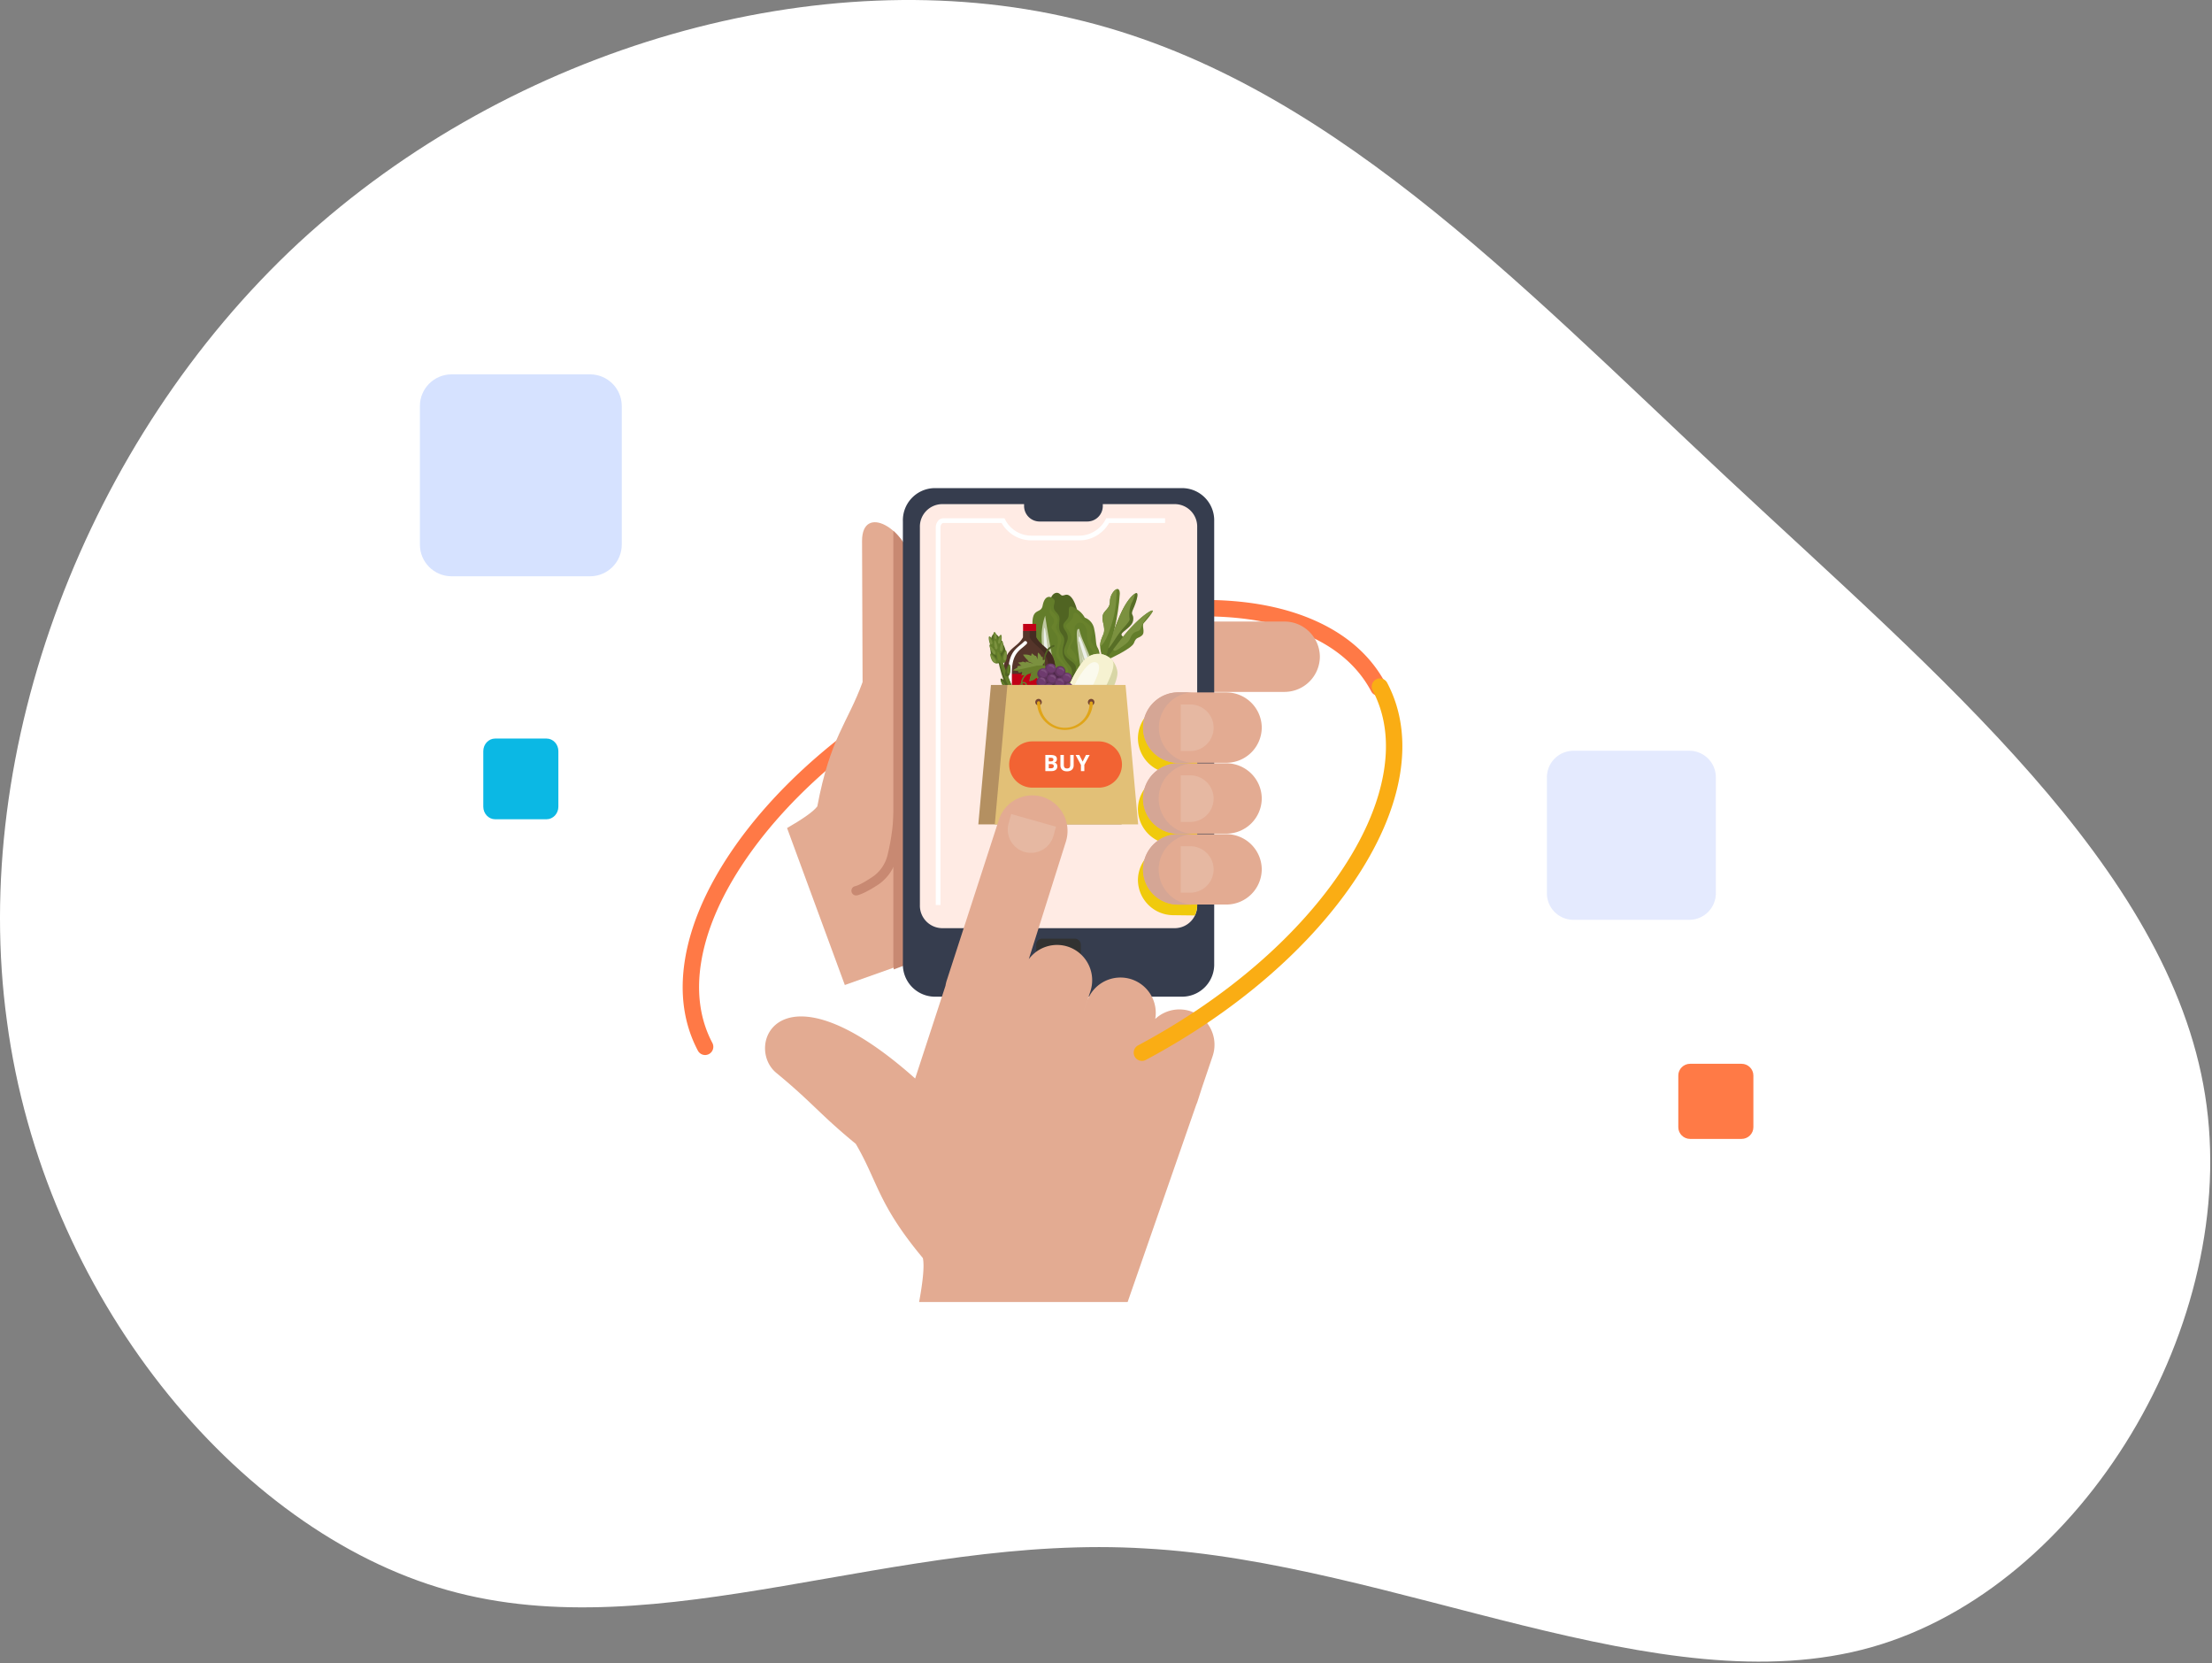 <svg xmlns="http://www.w3.org/2000/svg" width="1128" height="848" fill="none" xmlns:v="https://vecta.io/nano"><rect width="100%" height="100%" fill="#808080" stroke="none"/><style><![CDATA[.B{fill:#637d2a}.C{fill-rule:evenodd}.D{fill:#506422}.E{fill:#7b913f}.F{fill:#e3ab92}]]></style><path d="M880.581 243.492c107.768 100.678 225.459 198.52 243.899 314.796 18.43 116.276-62.4 250.986-170.163 281.473-107.768 30.487-242.478-43.249-370.098-50.339-126.911-7.799-247.441 51.757-355.918 21.27S21.982 659.675 3.548 520.711c-19.143-138.964 40.413-296.362 148.89-397.04C261.624 22.993 419.022-20.965 547.351 9.522c127.62 29.778 225.462 133.292 333.23 233.97z" fill="#fff"/><g class="C"><path opacity=".163" d="M861.502 468.92h-59.177c-7.416 0-13.483-6.069-13.483-13.488v-59.196a13.53 13.53 0 0 1 13.483-13.488h59.177c7.416 0 13.484 6.07 13.484 13.488v59.196a13.53 13.53 0 0 1-13.484 13.488z" fill="#597ef7"/><path d="M278.722 417.658H252.47c-3.309 0-6.017-2.886-6.017-6.412v-28.311c0-3.527 2.708-6.413 6.017-6.413h26.252c3.31 0 6.017 2.886 6.017 6.413v28.311c0 3.526-2.707 6.412-6.017 6.412z" fill="#0bb8e4"/><path d="M861.86 580.624c-3.31 0-6.017-2.687-6.017-5.97v-26.359c0-3.283 2.707-5.97 6.017-5.97h26.251c3.31 0 6.018 2.687 6.018 5.97v26.359c0 3.283-2.708 5.97-6.018 5.97H861.86z" fill="#ff7a46"/><path opacity=".497" d="M230.24 293.789c-8.861 0-16.111-7.251-16.111-16.112v-70.712c0-8.861 7.25-16.111 16.111-16.111h70.712c8.862 0 16.112 7.25 16.112 16.111v70.712c0 8.861-7.25 16.112-16.112 16.112H230.24z" fill="#adc6ff"/></g><path d="M359.575 537.854a4.18 4.18 0 0 1-3.698-2.233c-7.222-13.674-9.412-29.45-6.5-46.881 2.756-16.513 9.97-33.825 21.441-51.461 23.313-35.841 61.746-69.232 108.216-94.02s95.531-38.057 138.152-37.381c20.964.332 39.281 4.027 54.438 10.983 16.01 7.345 27.786 18 35.016 31.679a4.21 4.21 0 0 1-1.733 5.677 4.17 4.17 0 0 1-5.652-1.741c-6.345-12.003-16.808-21.416-31.101-27.975-14.105-6.468-31.297-9.91-51.103-10.241-41.226-.664-88.851 12.289-134.094 36.402s-82.587 56.536-105.142 91.213c-10.834 16.661-17.628 32.892-20.193 48.254-2.602 15.567-.701 29.548 5.644 41.551a4.22 4.22 0 0 1-.104 4.126 4.18 4.18 0 0 1-3.566 2.048h-.021z" fill="#ff7946"/><g clip-path="url(#A)"><g class="C"><path d="M416.781 411.106c-2.241 2.981-8.585 7.083-15.422 11.029l29.455 80.027 70.273-24.972 1.121-109.528-27.796-9.46 2.376-61.623c.157-4.618-5.155-6.837-11.544-8.025-2.846-19.346-25.643-31.966-25.643-12.8l.269 71.98c-7.689 21.116-16.409 27.998-23.089 63.372z" class="F"/><g fill="#c88972"><path d="M455.807 494.204l45.28-17.014 1.121-109.528-27.796-9.46 2.376-61.623c.157-4.618-5.155-6.837-11.544-8.026a30.49 30.49 0 0 0-9.683-17.933v220.558c0 1.014.082 2.026.246 3.026h0z"/><path d="M460.537 410.993c.025-.625-.196-1.235-.615-1.7s-1.002-.748-1.627-.788c-.626-.031-1.24.188-1.706.608s-.747 1.007-.782 1.633a111.24 111.24 0 0 1-3.116 24.771c-.962 4.401-3.466 8.313-7.061 11.029-6.926 4.775-9.459 5.201-9.459 5.201-.311.053-.608.166-.874.334s-.498.386-.68.644a2.4 2.4 0 0 0-.407 1.79c.053.311.166.608.334.874s.386.498.644.68a2.4 2.4 0 0 0 1.79.407s3.497-.538 11.432-5.873c4.54-3.317 7.725-8.167 8.966-13.651a115.53 115.53 0 0 0 3.161-25.959h0z"/></g><path d="M655.129 316.866h-66.284c-4.745.035-9.286 1.936-12.641 5.292s-5.256 7.896-5.291 12.642a18.06 18.06 0 0 0 5.291 12.641c3.355 3.356 7.896 5.257 12.641 5.292h66.284c4.745-.035 9.286-1.936 12.641-5.292s5.256-7.896 5.292-12.641h0a18.07 18.07 0 0 0-5.292-12.642c-3.355-3.356-7.896-5.257-12.641-5.292h0z" class="F"/><path d="M603.483 248.854H476.116c-4.311.18-8.377 2.054-11.314 5.215a16.38 16.38 0 0 0-4.377 11.664v225.49c-.134 4.312 1.439 8.504 4.377 11.664s7.003 5.035 11.314 5.215h127.367a16.4 16.4 0 0 0 11.307-5.221c2.937-3.159 4.512-7.347 4.384-11.658v-225.49c.128-4.311-1.447-8.499-4.384-11.658a16.4 16.4 0 0 0-11.307-5.221h0z" fill="#363d4e"/><path d="M599.47 257.013h-37.098v.964c-.006 2.091-.839 4.094-2.317 5.573s-3.482 2.311-5.573 2.317h-24.344a7.91 7.91 0 0 1-5.587-2.309 7.92 7.92 0 0 1-2.326-5.581v-.964h-42.097c-3.022.111-5.878 1.413-7.944 3.622s-3.175 5.146-3.084 8.169v192.559c-.091 3.026 1.017 5.965 3.082 8.177a11.48 11.48 0 0 0 7.946 3.637H599.47c3.025-.117 5.881-1.424 7.946-3.637s3.174-5.151 3.083-8.177V268.804c.091-3.023-1.018-5.96-3.084-8.169s-4.922-3.511-7.945-3.622h0z" fill="#ffebe4"/><path d="M609.311 466.698c.79-1.667 1.196-3.49 1.188-5.335v-30.666h-12.284c-4.745.035-9.286 1.936-12.641 5.292s-5.256 7.896-5.292 12.641a18.07 18.07 0 0 0 5.292 12.642c3.355 3.356 7.896 5.257 12.641 5.292l11.096.134zm1.188-36.135v-36.002h-12.284c-4.745.036-9.286 1.936-12.641 5.292a18.07 18.07 0 0 0-5.292 12.642 18.07 18.07 0 0 0 5.292 12.642c3.355 3.355 7.896 5.256 12.641 5.291l12.284.135zm0-36.136v-36.001h-12.284c-4.745.035-9.286 1.936-12.641 5.291a18.07 18.07 0 0 0-5.292 12.642 18.07 18.07 0 0 0 5.292 12.642 18.06 18.06 0 0 0 12.641 5.291l12.284.135z" fill="#f0ca0c"/><path d="M594.113 266.63h-28.558a17.71 17.71 0 0 1-6.119 6.299 17.22 17.22 0 0 1-9.101 2.556h-24.344a17.33 17.33 0 0 1-9.101-2.556 17.71 17.71 0 0 1-6.119-6.299h-29.768a1.09 1.09 0 0 0-.485.146c-.147.085-.273.204-.367.347-.351.492-.546 1.078-.561 1.681v192.56h-2.398v-192.56a5.42 5.42 0 0 1 1.076-3.138 3.38 3.38 0 0 1 2.735-1.435h31.225l.336.65a15.06 15.06 0 0 0 5.567 6.001c2.374 1.448 5.102 2.211 7.883 2.204h24.321a15.06 15.06 0 0 0 7.845-2.242c2.384-1.451 4.322-3.529 5.604-6.007l.337-.65h29.992v2.443z" fill="#fff"/></g><path d="M548.004 478.513h-16.431a3.16 3.16 0 0 0-3.161 3.16v16.432a3.16 3.16 0 0 0 3.161 3.161h16.431a3.16 3.16 0 0 0 3.16-3.161v-16.432a3.16 3.16 0 0 0-3.16-3.16z" fill="#323231"/><g class="C"><g class="F"><path d="M625.338 353.001h-24.5a18.07 18.07 0 0 0-17.933 17.933h0a17.93 17.93 0 0 0 5.252 12.681c3.363 3.363 7.925 5.253 12.681 5.253h24.657a18.07 18.07 0 0 0 12.642-5.292c3.355-3.355 5.256-7.896 5.291-12.642a18.07 18.07 0 0 0-5.347-12.697c-3.389-3.36-7.97-5.242-12.743-5.236h0zm0 36.136h-24.5a18.07 18.07 0 0 0-17.933 17.933c0 4.756 1.889 9.318 5.252 12.681s7.925 5.252 12.681 5.252h24.657c4.745-.035 9.286-1.935 12.642-5.291a18.07 18.07 0 0 0 5.291-12.642 18.07 18.07 0 0 0-5.347-12.697c-3.389-3.36-7.97-5.242-12.743-5.236h0zm0 36.135h-24.5a18.07 18.07 0 0 0-17.933 17.934c0 4.756 1.889 9.317 5.252 12.681a17.93 17.93 0 0 0 12.681 5.252h24.657a18.07 18.07 0 0 0 17.933-17.933 18.07 18.07 0 0 0-5.347-12.697c-3.389-3.36-7.97-5.243-12.743-5.237h0z"/></g><g fill="#e6b8a2"><path d="M607.025 359.144h-4.91v23.739h4.91c3.145-.012 6.157-1.268 8.379-3.494s3.473-5.242 3.479-8.387h0c-.006-3.143-1.258-6.156-3.48-8.379a11.88 11.88 0 0 0-8.378-3.479h0zm0 36.135h-4.91v23.74h4.91c3.145-.012 6.157-1.269 8.379-3.495s3.473-5.241 3.479-8.386c-.006-3.144-1.258-6.156-3.48-8.379a11.88 11.88 0 0 0-8.378-3.48h0zm0 36.136h-4.91v23.672h4.91c3.145-.012 6.157-1.268 8.379-3.494s3.473-5.242 3.479-8.387a11.88 11.88 0 0 0-11.858-11.791h0z"/></g><g fill="#d5a695"><path d="M582.905 371.002a17.93 17.93 0 0 0 5.252 12.681c3.363 3.363 7.925 5.253 12.681 5.253h8.137a18 18 0 0 1-12.728-5.273c-3.376-3.375-5.272-7.954-5.272-12.728a18 18 0 0 1 5.272-12.728c3.375-3.376 7.954-5.272 12.728-5.272h-8.137a18.06 18.06 0 0 0-10.861 3.669 18.07 18.07 0 0 0-6.467 9.467c-.434 1.607-.638 3.267-.605 4.931h0zm7.352 21.564a17.93 17.93 0 0 0-6.724 9.707c-.451 1.582-.677 3.219-.673 4.864 0 4.757 1.89 9.318 5.253 12.681s7.924 5.253 12.68 5.253h8.137a17.94 17.94 0 0 1-9.961-2.935c-2.958-1.94-5.277-4.711-6.664-7.965a17.94 17.94 0 0 1-1.133-10.322c.649-3.478 2.312-6.685 4.779-9.22l.404-.292a17.93 17.93 0 0 1 12.597-5.2h-8.114a17.94 17.94 0 0 0-10.581 3.429h0zm0 36.136a17.93 17.93 0 0 0-6.724 9.707c-.452 1.581-.679 3.219-.673 4.864 0 4.756 1.89 9.318 5.253 12.681a17.93 17.93 0 0 0 12.68 5.252h8.137c-3.537.026-7.003-.995-9.961-2.935a17.93 17.93 0 0 1-6.664-7.964c-1.387-3.254-1.781-6.845-1.133-10.323a17.94 17.94 0 0 1 4.779-9.22l.404-.336a17.93 17.93 0 0 1 12.597-5.2h-8.114c-3.806.006-7.512 1.222-10.581 3.474z"/></g><g class="D"><path d="M542.915 313.302c7.532 17.418 11.589 30.823 10.244 40.35s-.224 13.45-6.052 9.325-8.428-.224-10.222-13.248c-1.414-8.681-2.298-17.439-2.645-26.228-.067-6.344 8.675-10.199 8.675-10.199z"/><path d="M549.797 313.167c-1.838-8.316-4.483-10.468-6.546-9.885s-1.703.336-3.026-.65-3.9-.359-4.685 3.564a20.05 20.05 0 0 0 2.242 11.208c.897 1.188.202 2.982 2.757 3.43s9.258-7.667 9.258-7.667z"/></g><g class="B"><path d="M548.698 310.387a11.21 11.21 0 0 1 4.484 4.483c1.26.464 2.372 1.258 3.22 2.299s1.4 2.291 1.599 3.619c1.098 4.954.628 7.218 1.569 9.146a7.76 7.76 0 0 1 1.082 2.932 7.75 7.75 0 0 1-.163 3.121 18.83 18.83 0 0 0-.874 3.968 13.67 13.67 0 0 1 1.031 9.571c-1.614 4.484-3.564 6.569-5.447 5.829s-6.725-4.304-7.061-8.788 2.085-6.478-1.188-8.966-5.29-4.035-4.035-7.51 2.713-5.178.314-8.63 0-4.102 1.345-6.344-1.367-8.474 4.124-4.73zm-6.612 41.448c3.026-2.488 6.254-8.966 3.609-12.194s-4.775-5.313-3.34-10.85-1.995-4.819-2.242-8.967 1.256-4.864-1.614-7.823.919-5.133-1.569-6.949-4.483-.292-5.245 3.699-4.618 1.322-5.133 7.532 2.846 5.402 0 11.208 4.191 6.568 3.25 10.581c-.578 2.175-.634 4.456-.163 6.658a14.29 14.29 0 0 0 2.875 6.007c3.318 3.923 10.043 7.532 9.572 1.098z"/></g><path d="M550.38 320.722c.784 4.483 3.743 9.258 7.173 18.471s5.38 15.557 1.659 23.941-9.796 7.824-17.642 2.892-7.307-12.352-8.226-20.982-2.78-18.113-1.995-23.739a30.91 30.91 0 0 1 1.636-7.443s1.704 12.195 4.64 25.869 7.98 18.853 9.594 19.929 5.626-5.739 3.564-20.557-2.264-19.143-.403-18.381z" fill="#c0c8a1"/><path d="M549.393 370.509c-2.846-.314-2.039-3.901 2.959-3.609 3.654.201 3.475 4.304-2.959 3.609z" fill="#8e9f6a"/><path d="M550.043 325.765c0 .449 0 .919.18 1.39.082.022.156.068.212.131a.44.44 0 0 1 .102.228c2.241 9.191 10.199 26.182 1.322 35.059 5.671-10.984 3.945-17.126-.179-28.379a52.87 52.87 0 0 1 1.614 11.365c0 8.384-1.457 16.768-4.618 16.858s-8.406-4.484-11.006-16.028c-.673-2.915-1.255-6.143-1.771-9.281.314 7.196 1.569 16.185 4.304 20.175 1.538 2.405 3.41 4.578 5.559 6.456a23.06 23.06 0 0 1-5.895-6.232c-4.484-6.366-6.277-38.691-7.285-37.391s.717 35.688 4.684 39.969c2.444 2.645 7.173 8.16 10.85 6.546a8.68 8.68 0 0 1 2.465-.628 13.62 13.62 0 0 1 2.04 0c2.623 0 1.749 1.099 3.407-1.457a19.59 19.59 0 0 0 3.318-11.208c-.426-6.905-3.071-14.369-8.025-27.236-.403-1.032-1.479-2.758-1.278-.337z" fill="#ecefe9"/><g fill="#69822c"><path d="M548.474 337.489c-1.771-2.533-5.155-3.295-4.304-6.03s3.273-5.492 1.57-8.742-3.475-3.049-1.188-4.977 2.577-2.69 2.846-4.483 2.533-.628 4.035 1.928 4.483 2.241 5.201 5.649-1.009 4.662-.157 6.388 3.833 4.887 3.542 6.546a11.01 11.01 0 0 1-1.054 2.981c-.154-1.806-.831-3.528-1.95-4.954a14.16 14.16 0 0 1-2.69-9.078c-.157-4.484-3.295-6.456-5.268-4.618s-.359 4.147-1.278 7.308-2.981 4.147-1.277 5.783 3.093 4.483 2.667 5.627-.695.672-.695.672zm-6.433 10.76a8.68 8.68 0 0 0 2.103-3.201 8.69 8.69 0 0 0 .52-3.793c-.337-1.592-2.242-3.206-3.251-4.932a6.37 6.37 0 0 1-1.29-2.43 6.36 6.36 0 0 1-.144-2.748c.515-2.488 1.927-4.484.784-6.905s-2.959-3.698-1.928-5.693a4.48 4.48 0 0 0 .442-3.155c-.243-1.07-.871-2.013-1.764-2.651-1.681-1.861-1.681-1.121-1.681-3.721-.628 2.645-1.076 3.183.583 5.155 1.12 1.301 1.591 2.802.538 4.035-1.973 2.242.851 3.273 2.062 5.986.941 2.241 0 5.761-.292 7.958-.582 3.384 1.032 3.855 3.363 6.725 2.712 3.564 1.367 5.424-.045 9.37z"/></g><path d="M550.021 370.352c-2.242-.224-1.524-2.892 2.242-2.668 2.712.157 2.533 3.206-2.242 2.668z" fill="#aeb994"/><path d="M563.089 337.265c4.455-11.047 7.14-22.728 7.958-34.611 0-5.246-4.954-.964-5.043 4.012s-5.022 4.304-3.542 10.424 0 5.537-1.166 9.886 1.793 10.289 1.793 10.289z" class="B"/><path d="M563.269 337.063c5.223-18.606 9.325-28.648 14.099-33.311s2.107 3.25.516 6.725.381 2.242 0 5.649-5.402 5.604-5.918 7.106 2.466.695-.246 4.483c-2.597 3.309-5.421 6.432-8.451 9.348z" fill="#576e26"/><path d="M563.784 336.772c4.484-6.972 13.831-19.211 20.982-24.053s-.292 3.587-1.502 4.932.964 4.707-.964 6.344-2.892.627-4.035 3.788-14.481 8.989-14.481 8.989z" class="B"/><g class="E"><path d="M566.452 319.534a53.54 53.54 0 0 0 2.869-19.122 7.41 7.41 0 0 0-2.463 2.726c-.58 1.1-.874 2.329-.854 3.573 0 4.977-5.022 4.304-3.542 10.424s0 5.537-1.166 9.886a8.82 8.82 0 0 0-.269 2.443c1.883-.807 3.945-5.245 5.425-9.93zm10.916-15.782c-3.183 3.093-6.052 8.585-9.168 17.373-.986 2.802-2.017 5.963-3.071 9.482a3.6 3.6 0 0 0 .538-.516c1.233-1.367 3.183-4.64 4.663-6.725 2.241-3.25 5.761-6.276 5.738-7.711-.471-2.747-.144-5.571.942-8.137a15.55 15.55 0 0 0 1.838-4.865c-.53.314-1.026.682-1.48 1.099h0zm-8.944 28.043c.785 0 2.242-1.076 4.484-2.645 3.765-2.578 2.958-3.609 4.483-5.649s3.676-1.233 4.304-3.116a17.93 17.93 0 0 1 5.693-7.98c.807-1.345.561-1.883-2.667.314a64.31 64.31 0 0 0-12.038 11.903l-4.953 6.411c.134.516.358.762.694.762z"/></g><path d="M554.19 335.381c-7.15 5.38-18.358 34.029-16.117 43.287-1.232 4.192-1.905 4.82-2.891 4.259-1.39-.762-1.637-3.407-3.026-1.457-.965 1.44-1.72 3.01-2.242 4.663 0 0 1.748-3.856 3.138-2.645s1.614 4.371 9.168-2.04h.135a25.59 25.59 0 0 0 8.966-6.479c8.563-8.406 19.704-27.191 18.426-33.019-1.412-7.398-9.258-11.254-15.557-6.569z" fill="#d8d6a6"/><path d="M561.072 355.647c2.847-5.918 8.966-16.364 5.851-19.39-.292-.292-.583-.538-.875-.785l-.448-.336a8.76 8.76 0 0 0-.964-.606l-.426-.224c-.897-.442-1.857-.745-2.847-.896a9.66 9.66 0 0 0-3.783.27c-1.231.338-2.383.917-3.39 1.702-6.904 5.156-17.26 31.384-16.274 41.875.852.291-2.241 4.483 3.609 2.241s16.723-17.933 19.547-23.851z" fill="#f6f2d1"/><path d="M558.248 337.556c-6.882-.493-19.39 29.433-14.705 29.142 4.147-.359 23.357-28.514 14.705-29.142z" fill="#fbfaed"/><path d="M538.32 343.138v58.732h-.135c-.605 1.905-3.295 3.34-6.5 3.34a9.62 9.62 0 0 1-3.318-.56c-1.072.378-2.202.568-3.34.56a9.71 9.71 0 0 1-3.317-.56c-1.065.378-2.188.568-3.318.56-3.228 0-5.895-1.435-6.523-3.34h-.134v-58.732c0-13.293 6.725-12.15 9.93-18.224v-3.228h6.725v3.228c3.317 6.074 9.93 5.514 9.93 18.224z" fill="#55352a"/></g><g fill="#c10016"><path d="M538.32 343.564h-26.585v15.961h26.585v-15.961zm-9.953-25.488h-6.657v3.609h6.657v-3.609z"/></g><g class="C"><path d="M515.971 401.018a.92.92 0 0 1-.31.555c-.167.142-.379.221-.597.221s-.431-.079-.598-.221a.92.92 0 0 1-.31-.555v-57.88c0-9.258 3.115-11.859 6.231-14.437.645-.508 1.258-1.055 1.838-1.636a.92.92 0 0 1 .639-.258c.239 0 .468.092.639.258a.9.9 0 0 1 .256.628c0 .234-.092.46-.256.627-.628.628-1.3 1.188-1.95 1.726-2.78 2.242-5.559 4.641-5.559 13.069l-.023 57.903z" fill="#fff"/><path d="M535.002 343.564h3.318v-.426c0-12.71-6.725-12.15-9.93-18.224v-3.228h-3.318v3.228c3.318 6.074 9.93 5.514 9.93 18.224v.426z" fill="#452c22"/></g><path d="M538.32 343.564h-3.318v15.961h3.318v-15.961z" fill="#911b19"/><g class="C"><path d="M538.32 359.524h-3.318v42.346h-.134a5.84 5.84 0 0 1-1.993 2.248 5.82 5.82 0 0 1-2.849.957c.548.092 1.103.137 1.659.135 3.205 0 5.895-1.435 6.5-3.34h.135v-42.346z" fill="#452c22"/><path d="M511.511 328.231c3.228 6.3 1.031 9.819-1.659 10.021-1.351-.099-2.608-.728-3.497-1.749-2.421-2.981-2.085-22.416 5.156-8.272z" class="D"/><g class="B"><path d="M504.45 327.088c.851 3.968 3.071 3.161 3.003 1.748s-4.326-8.002-3.003-1.748zm6.321-.852c-.359 4.035-2.645 3.52-2.757 2.13s3.295-8.518 2.757-2.13z"/><path d="M508.44 324.465c1.367 3.834-.942 4.327-1.614 3.094s-.538-9.213 1.614-3.094z"/></g><path d="M508.103 331.549c1.883 12.083 4.484 19.211 11.993 32.437s10.378 11.051 10.782 8.496-8.025-6.501-15.557-24.457-4.909-19.099-7.218-16.476z" class="D"/><g class="B"><path d="M530.542 371.271c-1.659-2.757-8.765-7.868-15.221-23.246-6.949-16.566-5.267-18.83-6.724-17.014 1.86 10.917 4.483 17.933 11.678 30.464 6.165 10.805 9.146 11.343 10.267 9.796zm-24.972-35.172c.919 2.466 3.834 2.757 3.497 1.3s-5.873-7.846-3.497-1.3z"/><path d="M513.416 333.723c0 5.604-2.488 4.483-2.735 2.959s2.735-8.564 2.735-2.959zm-8.182-2.353c1.637 4.035 3.811 2.779 3.475 1.322s-6.075-7.622-3.475-1.322zm6.434-2.019c.358 4.304-2.242 4.192-2.511 2.735s2.017-9.594 2.511-2.735z"/></g><g class="D"><path d="M515.254 341.39c0 4.349-2.533 3.99-2.757 2.511s2.802-9.371 2.757-2.511zm-4.326 7.33c1.703 3.99 3.878 2.69 3.519 1.233s-6.254-7.532-3.519-1.233zm5.671 11.948c1.726 3.968 3.878 2.668 3.519 1.211s-6.254-7.51-3.519-1.211zm3.542-7.398c1.3 4.147-1.166 4.595-1.861 3.25s-.381-9.796 1.861-3.25z"/></g><path d="M510.278 333.746c1.39 3.497-.269 4.483-1.233 3.766-.154-.106-.284-.244-.381-.404-.83-1.367-.942-9.796 1.614-3.362z" class="B"/><g class="E"><path d="M504.607 326.617c.47 2.533 1.546 2.017 1.479 1.121s-2.219-5.134-1.479-1.121zm.874 4.932c1.255 2.959 2.421 2.04 2.129.964s-4.102-5.649-2.129-.964zm.314 4.326c1.232 2.959 2.42 2.04 2.107.964s-4.08-5.627-2.107-.964z"/></g><path d="M508.619 334.351c.134 3.206 1.547 2.757 1.636 1.659s-1.86-6.725-1.636-1.659z" fill="#6d852c"/><g class="E"><path d="M510.121 329.352c-.807 3.093.672 3.093 1.098 2.04s.18-6.95-1.098-2.04zm1.838 4.685c-.807 3.094.672 3.094 1.098 2.04s.18-6.971-1.098-2.04zm-2.555-8.339c-1.144 2.667.201 2.847.694 1.995s1.076-6.21-.694-1.995zm-1.413-1.86c.606 2.107-.426 2.376-.717 1.703s-.247-4.954.717-1.703z"/></g><path d="M508.933 327.985c1.726 3.99-.718 4.662-1.524 3.407s-1.121-9.707 1.524-3.407z" class="B"/><path d="M507.027 328.567c.135 3.206 1.57 2.757 1.659 1.659s-1.86-6.725-1.659-1.659z" class="E"/><g class="B"><path d="M513.797 340.919c-.807 3.093.695 3.071 1.098 2.04s.18-6.949-1.098-2.04zm-1.816 7.218c1.704 2.241.516 2.69-.179 1.995s-2.511-5.492.179-1.995zm7.936 5.133c.739 2.668-.561 2.668-.919 1.794s-.269-6.03.919-1.794zm-2.018 6.86c1.816 2.107.65 2.667 0 2.017s-2.869-5.335 0-2.017z"/></g><path d="M537.087 328.859c-.829.283-1.592.733-2.239 1.323s-1.168 1.307-1.527 2.107c-.793 1.618-1.163 3.411-1.072 5.211a10.62 10.62 0 0 0 1.588 5.078l.695.695-.471-.83a10.5 10.5 0 0 1-1.195-4.44c-.066-1.55.212-3.096.814-4.526.282-.864.765-1.649 1.407-2.292a5.8 5.8 0 0 1 2.292-1.407.56.56 0 0 0 .358-.65c-.054-.119-.151-.213-.272-.263s-.256-.052-.378-.006h0z" class="D"/><path d="M531.506 339.014c.777.26 1.499.663 2.129 1.188.241.273.458.565.65.874l-1.143.157.74 1.749-.673-.112a3.76 3.76 0 0 1 0 1.524 5.47 5.47 0 0 1-.538 1.233l-1.591-2.623c-.314-.74-.269-.269-.269-.269v1.861h-.404l-.762 1.412-.224.403s-1.009-1.053-.897-1.143c-.404.597-.973 1.064-1.636 1.345-.611.297-1.259.508-1.928.628.143-1.097.414-2.173.807-3.206.359-.448.516-.426.359-.448h-.695l2.241-2.242-2.465 1.883c-.493.336-.516.404-.516.404l-.381-.628a3.86 3.86 0 0 1-.919.852c-.493.314-.65.291-.65.291v-.201l-1.838.448.538-1.502h-.247l.449-.538-1.883.448c-.426.045-.314-.65-.314-.65l-2.892-.471c.789-.506 1.605-.97 2.443-1.389 0 0-.425-.628 0-.718s1.951-.201 1.951-.201l-.807-.404h.224l-1.211-1.21 1.906-.202v-.224h.739a4.32 4.32 0 0 1 1.233.493l.135-.628.65.224c.65.224 3.138.897 3.138.897l-3.093-1.323.627-.269c.135 0 0 0-.56-.291a15.91 15.91 0 0 1-2.242-2.69 7.66 7.66 0 0 1 2.063 0 4.65 4.65 0 0 1 2.107.672c-.135 0 .314-1.345.314-1.345l.403.292 1.345 1.053.359-.156.829 1.726s.157.426 0-.337a29.43 29.43 0 0 1 .202-2.981c.39.276.744.6 1.053.964a4.31 4.31 0 0 1 .785 1.39l.538-.337.134 1.861 1.121-.247c-.036.342-.104.68-.202 1.009a5.29 5.29 0 0 1-1.232 1.704h0z" class="E"/><g fill="#687e2c"><path d="M531.864 339.17a5.47 5.47 0 0 1 1.771 1.031c.241.273.458.565.65.874l-1.143.157.74 1.749-.673-.112a3.76 3.76 0 0 1 0 1.524 5.43 5.43 0 0 1-.538 1.233l-1.591-2.623c-.314-.74-.269-.269-.269-.269v1.861h-.404l-.762 1.412-.224.404s-1.009-1.054-.897-1.144c-.404.597-.973 1.064-1.636 1.345-.611.297-1.259.508-1.928.628a14.18 14.18 0 0 1 .807-3.206c.359-.448.516-.426.359-.448h-.695l2.241-2.242-2.465 1.883c-.493.337-.516.404-.516.404l-.381-.628a3.84 3.84 0 0 1-.919.852c-.493.314-.65.291-.65.291v-.201l-1.838.448.538-1.502h-.247l.449-.538-1.883.448c-.426.045-.314-.65-.314-.65l-2.892-.47 4.17-.561 8.114-1.793 3.026-.157z"/><path d="M524.736 342.578c-1.143.474-2.132 1.255-2.86 2.255a6.73 6.73 0 0 0-1.265 3.416 4.02 4.02 0 0 0-.919 3.856c.18 1.367.494 1.995.404 0-.207-1.048-.065-2.134.403-3.094a.63.63 0 0 1 .202-.224c.493 2.242 3.497 1.412 2.892-.269a1.84 1.84 0 0 0-2.242-.74 6.33 6.33 0 0 1 1.255-2.672c.623-.779 1.422-1.4 2.332-1.811a.41.41 0 0 0 .135-.08c.04-.036.072-.079.095-.127s.036-.099.039-.152a.4.4 0 0 0-.023-.157c-.04-.097-.116-.174-.212-.216s-.205-.045-.303-.008l.067.023zm-3.318 5.873a1.25 1.25 0 0 1 .765-.085 1.26 1.26 0 0 1 .67.376c.404.628-1.255 1.3-1.435-.291z"/></g><path d="M536.078 340.403c-3.205 1.39-5.985 3.161-6.03 5.291a25.21 25.21 0 0 0 1.301 7.778c.515.516 9.952 6.725 10.849 7.398s1.569 2.735 2.959.515 3.138-4.73 1.053-8.742-5.043-12.083-10.132-12.24z" fill="#4b2747"/><g fill="#61345e"><path d="M546.726 361.587a2.24 2.24 0 0 0 2.071-1.384c.17-.41.214-.86.127-1.295a2.25 2.25 0 0 0-.613-1.148 2.23 2.23 0 0 0-1.148-.613c-.435-.086-.885-.043-1.295.127a2.24 2.24 0 0 0 .858 4.313zm-6.927-6.366a2.71 2.71 0 0 0 2.661-3.242c-.105-.526-.363-1.009-.743-1.389a2.71 2.71 0 0 0-1.388-.742c-.526-.105-1.072-.051-1.568.154a2.72 2.72 0 0 0-1.217.999c-.298.446-.457.971-.457 1.507 0 .72.286 1.41.794 1.918s1.199.795 1.918.795h0zm3.923-6.86a2.71 2.71 0 0 0 1.918-4.63 2.71 2.71 0 0 0-2.956-.588c-.495.205-.919.553-1.217.999a2.71 2.71 0 0 0-.457 1.507c0 .719.286 1.409.794 1.918a2.71 2.71 0 0 0 1.918.794h0z"/><path d="M544.574 353.517c.536 0 1.061-.159 1.507-.457a2.71 2.71 0 0 0 1.153-2.785c-.104-.526-.363-1.009-.742-1.389a2.71 2.71 0 0 0-2.956-.588c-.496.206-.919.553-1.217.999s-.457.971-.457 1.507a2.71 2.71 0 0 0 .794 1.918c.509.509 1.199.795 1.918.795h0zm-8.204-4.662a2.72 2.72 0 0 0 1.488-.49 2.71 2.71 0 0 0 1.096-2.792c-.112-.522-.375-.999-.757-1.371s-.865-.625-1.39-.724a2.71 2.71 0 0 0-1.557.165c-.491.207-.912.555-1.207 1a2.71 2.71 0 0 0-.24 2.553 2.69 2.69 0 0 0 .605.888c.259.253.566.452.903.584a2.72 2.72 0 0 0 1.059.187h0zm4.214-3.856c.536 0 1.061-.159 1.507-.457a2.72 2.72 0 0 0 .999-1.217c.205-.496.259-1.041.154-1.568a2.71 2.71 0 0 0-3.698-1.976 2.71 2.71 0 0 0-.88 4.424c.509.508 1.199.794 1.918.794h0z"/><path d="M535.608 343.653c.536 0 1.06-.159 1.507-.457s.793-.721.998-1.217a2.71 2.71 0 0 0 .155-1.567c-.105-.526-.363-1.01-.742-1.389s-.863-.638-1.389-.742a2.71 2.71 0 0 0-2.785 1.153 2.71 2.71 0 0 0-.457 1.507c0 .719.286 1.409.795 1.918a2.71 2.71 0 0 0 1.918.794z"/><path d="M531.662 346.254a2.71 2.71 0 0 0 1.507-.457c.446-.298.794-.722.999-1.217s.259-1.041.155-1.568a2.71 2.71 0 0 0-2.131-2.131c-.527-.104-1.072-.051-1.568.155s-.919.553-1.217.999a2.71 2.71 0 0 0 .338 3.424 2.71 2.71 0 0 0 1.917.795h0z"/><path d="M531.192 350.469a2.72 2.72 0 0 0 2.685-3.228c-.102-.528-.359-1.013-.737-1.395a2.71 2.71 0 0 0-1.388-.748c-.527-.107-1.074-.054-1.571.15a2.72 2.72 0 0 0-1.22.999c-.299.447-.459.972-.459 1.509a2.71 2.71 0 0 0 .786 1.91c.504.508 1.188.797 1.904.803zm11.365 14.077a2.72 2.72 0 0 0 1.515-.448c.449-.296.8-.72 1.008-1.216a2.71 2.71 0 0 0 .16-1.572c-.104-.528-.363-1.014-.743-1.394s-.866-.64-1.394-.744a2.71 2.71 0 0 0-2.789 1.169c-.296.449-.452.976-.447 1.515.006.711.291 1.392.794 1.895a2.71 2.71 0 0 0 1.896.795h0z"/><path d="M539.06 361.497a2.71 2.71 0 0 0 2.524-1.664c.208-.497.263-1.044.159-1.572s-.362-1.014-.743-1.394-.866-.64-1.394-.744a2.71 2.71 0 0 0-1.572.16c-.497.208-.92.559-1.216 1.009a2.7 2.7 0 0 0-.448 1.515c.006.712.291 1.392.794 1.896s1.184.788 1.896.794h0z"/><path d="M535.944 358.382c.538.004 1.066-.152 1.515-.448a2.71 2.71 0 0 0 1.009-1.216c.208-.497.263-1.044.159-1.572s-.362-1.014-.743-1.395a2.72 2.72 0 0 0-1.394-.743 2.71 2.71 0 0 0-2.788 1.168c-.297.45-.452.977-.448 1.516a2.69 2.69 0 0 0 .205 1.029 2.68 2.68 0 0 0 .583.873c.25.25.546.448.872.583a2.7 2.7 0 0 0 1.03.205h0zm-5.021-3.229c.537 0 1.062-.159 1.509-.458a2.72 2.72 0 0 0 .999-1.221c.204-.497.257-1.044.15-1.571a2.71 2.71 0 0 0-.748-1.388c-.382-.378-.867-.635-1.395-.737a2.72 2.72 0 0 0-1.569.163 2.71 2.71 0 0 0-1.659 2.522 2.7 2.7 0 0 0 .207 1.035c.137.328.337.625.589.875a2.7 2.7 0 0 0 .88.582 2.69 2.69 0 0 0 1.037.198h0zm16.655 10.715a2.71 2.71 0 0 0 1.49-.491c.438-.307.775-.736.969-1.234s.237-1.042.123-1.565a2.71 2.71 0 0 0-.763-1.37c-.385-.372-.87-.622-1.396-.719s-1.068-.036-1.559.175a2.71 2.71 0 0 0-1.202 1.009c-.292.447-.446.971-.442 1.505.003.36.077.716.219 1.047a2.71 2.71 0 0 0 .607.881c.259.25.565.447.9.578a2.73 2.73 0 0 0 1.054.184h0zm-1.412-8.271a2.72 2.72 0 0 0 1.515-.448c.449-.296.8-.72 1.008-1.216a2.71 2.71 0 0 0 .16-1.572 2.72 2.72 0 0 0-2.138-2.138 2.71 2.71 0 0 0-1.571.16c-.497.208-.92.559-1.217 1.008a2.71 2.71 0 0 0 .347 3.411c.503.503 1.184.789 1.896.795z"/><path d="M542.557 359.614c.537.005 1.064-.151 1.512-.446a2.71 2.71 0 0 0 1.173-2.782c-.102-.527-.359-1.013-.737-1.394a2.72 2.72 0 0 0-1.389-.749c-.527-.107-1.073-.054-1.57.151a2.71 2.71 0 0 0-.893 4.418c.504.508 1.188.796 1.904.802zm-7.936-5.963a2.71 2.71 0 0 0 1.918-4.63c-.379-.379-.862-.638-1.388-.742s-1.072-.051-1.568.154a2.71 2.71 0 0 0-1.217.999c-.298.446-.457.971-.457 1.507 0 .719.286 1.409.794 1.918a2.71 2.71 0 0 0 1.918.794h0zm5.694-2.869c.536 0 1.061-.159 1.507-.457s.794-.722.999-1.217a2.71 2.71 0 0 0-3.544-3.544 2.71 2.71 0 0 0-.88 4.424c.509.508 1.199.794 1.918.794z"/></g><g fill="#6e3b6e"><path d="M539.911 340.135c.495-.117 1.014-.063 1.473.153a2.24 2.24 0 0 1 1.233 2.509c-.109.496-.383.941-.778 1.26a2.24 2.24 0 0 1-2.802-1.053c-.234-.502-.275-1.073-.113-1.603a2.24 2.24 0 0 1 .987-1.266zm-5.178-1.257c.357-.282.79-.449 1.244-.479a2.24 2.24 0 0 1 1.295.312 2.23 2.23 0 0 1 .89.991c.19.413.249.874.17 1.322s-.291.861-.61 1.184a2.24 2.24 0 0 1-1.174.63c-.446.085-.908.034-1.324-.149s-.767-.487-1.006-.874a2.07 2.07 0 0 1-.339-.752c-.062-.271-.069-.551-.021-.825a2.09 2.09 0 0 1 .875-1.36h0z"/><path d="M530.385 341.592a2.24 2.24 0 0 1 1.099-.753c.434-.133.898-.132 1.331.004s.815.401 1.095.759a2.25 2.25 0 0 1 .471 1.245 2.24 2.24 0 0 1-1.314 2.177c-.414.188-.875.245-1.322.164a2.24 2.24 0 0 1-1.181-.615 2.13 2.13 0 0 1-.179-2.981h0zm-.583 4.124a2.24 2.24 0 0 1 2.823.235c.371.359.608.834.669 1.347a2.24 2.24 0 0 1-.331 1.466 2.11 2.11 0 0 1-2.982 0 2.24 2.24 0 0 1-.179-3.048h0zm5.133-1.412a2.24 2.24 0 0 1 1.442-.356c.507.048.983.268 1.348.623a2.25 2.25 0 0 1 .663 1.33c.064.506-.048 1.018-.315 1.452a2.1 2.1 0 0 1-.683.457 2.11 2.11 0 0 1-1.614 0c-.256-.106-.488-.261-.684-.457-.406-.395-.648-.928-.677-1.494a2.24 2.24 0 0 1 .52-1.555zm3.901 2.129a2.24 2.24 0 0 1 1.102-.753c.436-.133.901-.131 1.335.008s.816.405 1.095.765a2.24 2.24 0 0 1 .464 1.252 2.25 2.25 0 0 1-.329 1.294 2.24 2.24 0 0 1-1.007.877c-.417.183-.88.235-1.327.149a2.24 2.24 0 0 1-1.177-.633c-.205-.183-.373-.405-.492-.653a2.08 2.08 0 0 1-.203-.793 2.07 2.07 0 0 1 .539-1.513h0z"/><path d="M542.557 343.923a2.24 2.24 0 0 1 1.102-.754c.436-.133.901-.13 1.336.008a2.24 2.24 0 0 1 1.094.765c.279.36.44.797.464 1.252a2.25 2.25 0 0 1-.329 1.294 2.24 2.24 0 0 1-1.007.877c-.417.183-.88.235-1.327.149a2.24 2.24 0 0 1-1.177-.632c-.205-.184-.373-.406-.492-.654a2.08 2.08 0 0 1-.203-.793c-.014-.275.025-.551.118-.81a2.05 2.05 0 0 1 .421-.702h0zm.941 4.976a1.95 1.95 0 0 1 2.712 0 1.84 1.84 0 0 1 .458.943c.058.352.012.713-.132 1.039a1.84 1.84 0 0 1-.678.799c-.299.195-.647.298-1.004.298a1.84 1.84 0 0 1-1.356-3.079h0zm1.95 4.282c.361-.358.848-.558 1.356-.558s.996.2 1.356.558c.198.161.36.361.476.589a1.83 1.83 0 0 1 .198.73 1.82 1.82 0 0 1-.113.749 1.84 1.84 0 0 1-.405.64c-.178.182-.392.326-.629.421s-.49.141-.745.133a1.84 1.84 0 0 1-1.337-.639 1.91 1.91 0 0 1-.157-2.623h0zm-4.236 1.95a1.93 1.93 0 0 1 2.712 0c.198.161.36.362.476.589s.183.476.198.731-.024.509-.113.748a1.84 1.84 0 0 1-.406.64 1.86 1.86 0 0 1-.628.422 1.85 1.85 0 0 1-.746.132c-.255-.008-.505-.069-.735-.179a1.83 1.83 0 0 1-.601-.46c-.358-.334-.574-.792-.603-1.28s.13-.969.446-1.343h0zm-2.511-4.214c.36-.351.843-.547 1.345-.547s.985.196 1.345.547a1.84 1.84 0 0 1 .34 1.986c-.142.328-.378.608-.677.804a1.84 1.84 0 0 1-1.008.301c-.358 0-.708-.105-1.008-.301s-.535-.476-.677-.804a1.84 1.84 0 0 1 .34-1.986h0z"/><path d="M538.073 357.328c.357-.356.841-.556 1.345-.556s.988.2 1.345.556c.19.165.345.366.455.591a1.87 1.87 0 0 1 .19.721c.015.251-.021.502-.105.739a1.87 1.87 0 0 1-.383.639c-.376.27-.835.4-1.297.369s-.898-.223-1.235-.541a1.99 1.99 0 0 1-.315-2.518h0zm-3.496-3.116a2 2 0 0 1 1.346-.449c.489.021.953.22 1.304.561a2 2 0 0 1 .602 1.285 1.99 1.99 0 0 1-.406 1.36c-.378.31-.858.469-1.346.449s-.953-.22-1.304-.56a2 2 0 0 1-.602-1.286 1.99 1.99 0 0 1 .406-1.36zm6.814 6.075a1.93 1.93 0 0 1 2.712 0c.188.166.341.368.45.595a1.89 1.89 0 0 1 .184.722 1.91 1.91 0 0 1-.111.737 1.89 1.89 0 0 1-.388.636c-.379.31-.858.469-1.347.449a2 2 0 0 1-1.304-.56c-.351-.341-.565-.798-.601-1.286s.108-.972.405-1.36v.067zm4.326-2.78a1.93 1.93 0 0 1 2.713 0c.197.161.359.362.475.589s.184.476.198.731a1.82 1.82 0 0 1-.113.748 1.84 1.84 0 0 1-.405.64c-.178.182-.392.326-.629.422a1.84 1.84 0 0 1-2.082-.507 1.91 1.91 0 0 1-.157-2.623h0z"/><path d="M546.659 361.52a1.84 1.84 0 0 1 1.255-.443c.459.014.896.2 1.225.521s.526.752.552 1.211a1.84 1.84 0 0 1-.41 1.266c-.339.351-.803.553-1.291.561a1.84 1.84 0 0 1-1.354-3.116h.023zm-13.54-12.195c.28-.359.663-.625 1.097-.761a2.24 2.24 0 0 1 1.336-.002c.435.134.818.399 1.099.757s.447.793.474 1.248a2.24 2.24 0 0 1-.32 1.296 2.25 2.25 0 0 1-1 .885 2.24 2.24 0 0 1-2.506-.464c-.414-.37-.665-.889-.698-1.443a2.11 2.11 0 0 1 .518-1.516h0z"/><path d="M528.95 350.939c.283-.357.667-.62 1.103-.753s.901-.131 1.335.007a2.25 2.25 0 0 1 1.094.766c.279.36.441.797.465 1.252a2.24 2.24 0 0 1-1.337 2.171c-.417.183-.88.235-1.327.149s-.857-.307-1.176-.633c-.41-.373-.657-.893-.686-1.447a2.11 2.11 0 0 1 .529-1.512h0z"/></g><g fill="#7d4f7c"><path d="M545.067 343.856c.964.605 1.121 1.995.471 1.614a3.24 3.24 0 0 0-.964-.83c-.471-.224-1.345-.224-1.39-.493-.134-.695 1.233-.695 1.883-.291zm-3.228-3.274c.964.605 1.121 1.995.449 1.592-.262-.334-.59-.609-.964-.807-.449-.224-1.323-.224-1.368-.493-.134-.695 1.233-.695 1.883-.292zm-5.021-1.434c.942.605 1.121 1.995.448 1.591-.261-.333-.589-.608-.963-.807-.449-.224-1.323-.224-1.39-.493-.112-.695 1.255-.695 1.905-.291zm-4.012 2.377c.964.605 1.143 1.995.47 1.591-.261-.333-.589-.608-.963-.807-.449-.224-1.345-.224-1.39-.493-.112-.695 1.255-.695 1.883-.291zm4.685 2.869c.963.605 1.12 1.995.448 1.591a3.04 3.04 0 0 0-.964-.807c-.448-.224-1.323-.224-1.39-.493-.112-.695 1.256-.695 1.906-.291zm3.855 1.927c.964.605 1.121 1.995.448 1.614a2.78 2.78 0 0 0-.941-.83c-.471-.224-1.345-.224-1.39-.493-.134-.695 1.233-.672 1.883-.291zm4.394 2.556c.963.605 1.12 2.017.47 1.614a3.24 3.24 0 0 0-.964-.762c-.47-.202-1.345-.224-1.389-.493-.135-.763 1.233-.74 1.883-.359zm1.927 4.348c.964.605 1.144 2.018.471 1.614a3.24 3.24 0 0 0-.964-.829c-.471-.202-1.345-.224-1.39-.493-.134-.695 1.256-.673 1.883-.292zm.449 4.439c.851.673.851 2.04.246 1.569-.201-.353-.476-.659-.807-.896-.403-.247-1.233-.382-1.255-.628-.022-.673 1.278-.493 1.816-.045zm.829 3.878c.852.695.852 2.04.247 1.569-.193-.359-.47-.667-.807-.897-.404-.246-1.233-.381-1.256-.627-.089-.65 1.278-.493 1.816-.045zm-5.245-1.054c.852.695.829 2.04.246 1.569-.201-.353-.476-.659-.807-.896-.403-.247-1.233-.381-1.255-.628-.045-.672 1.278-.493 1.816-.045zm-.135-5.155c.852.672.83 2.04.247 1.569a2.84 2.84 0 0 0-.807-.897c-.404-.246-1.233-.381-1.255-.627-.045-.673 1.277-.493 1.815-.045zm-2.488-4.438c.852.672.829 2.017.247 1.569a2.83 2.83 0 0 0-.807-.897c-.404-.247-1.233-.381-1.256-.628-.044-.672 1.278-.493 1.816-.044zm-5.245-1.346c.852.672.829 2.017.246 1.569a2.83 2.83 0 0 0-.807-.897c-.403-.246-1.255-.381-1.255-.627-.157-.673 1.143-.516 1.816-.045zm1.008 5.089c.852.672.83 2.04.247 1.569-.201-.354-.476-.66-.807-.897-.403-.246-1.255-.381-1.255-.628-.045-.672 1.278-.47 1.815-.044zm3.475 2.824c.852.672.829 2.04.247 1.569-.202-.353-.477-.659-.807-.897-.404-.246-1.233-.381-1.256-.627.023-.673 1.345-.493 1.816-.045zm-8.002-11.634c.851.673.829 2.018.246 1.57a3.17 3.17 0 0 0-.807-.897c-.403-.269-1.255-.381-1.255-.628-.045-.627 1.255-.515 1.816-.045zm-.964 5.425c.851.672.829 2.017.246 1.569a2.83 2.83 0 0 0-.807-.897c-.403-.246-1.255-.381-1.255-.627-.112-.673 1.188-.493 1.816-.045z"/></g><path d="M505.324 349.19h21.609 17.013 21.609l6.434 71.084h-28.043-17.013-28.042l6.433-71.084z" fill="#b49061"/><path d="M513.73 349.19h21.609 17.013 21.609l6.434 71.084h-28.043-17.013-28.043l6.434-71.084z" fill="#e2c077"/><g fill="#764633"><path d="M529.6 359.615a1.66 1.66 0 0 0 1.659-1.659 1.66 1.66 0 0 0-1.659-1.659 1.67 1.67 0 0 0-.635.126c-.201.084-.384.206-.538.36s-.276.337-.359.538-.127.417-.127.635a1.65 1.65 0 0 0 .127.635c.083.201.205.384.359.538s.337.276.538.359a1.65 1.65 0 0 0 .635.127h0zm26.832 0c.328 0 .649-.098.922-.28a1.65 1.65 0 0 0 .61-.744 1.66 1.66 0 0 0 .095-.959c-.064-.322-.222-.617-.454-.849a1.66 1.66 0 0 0-.849-.454c-.322-.064-.656-.031-.959.094a1.66 1.66 0 0 0-.744.611c-.183.273-.28.594-.28.922a1.66 1.66 0 0 0 1.659 1.659h0z"/></g><path d="M555.625 358.449a.83.83 0 0 1 .829-.83c.22 0 .431.088.587.243s.243.367.243.587c-.146 3.674-1.708 7.15-4.36 9.698s-6.186 3.972-9.863 3.972-7.212-1.424-9.863-3.972-4.214-6.024-4.36-9.698a.83.83 0 0 1 .019-.357.82.82 0 0 1 .451-.532c.109-.05.228-.077.348-.077a.84.84 0 0 1 .633.294.82.82 0 0 1 .167.315c.032.116.038.238.018.357 0 3.335 1.325 6.534 3.684 8.892a12.57 12.57 0 0 0 8.892 3.683c3.335 0 6.533-1.324 8.892-3.683s3.683-5.557 3.683-8.892h0z" fill="#e0a519"/><path d="M560.33 377.965h-33.915c-3.124.012-6.116 1.258-8.324 3.466s-3.455 5.201-3.467 8.325h0c.012 3.124 1.258 6.116 3.467 8.325s5.2 3.454 8.324 3.466h33.915c3.127-.006 6.125-1.249 8.339-3.459a11.84 11.84 0 0 0 3.474-8.332h0a11.84 11.84 0 0 0-3.474-8.332c-2.214-2.21-5.212-3.453-8.339-3.459h0z" fill="#f26333"/></g><g fill="#fff"><path d="M533.068 384.882h2.561c1.167 0 2.013.167 2.538.501s.794.857.794 1.581c0 .492-.116.895-.349 1.211a1.38 1.38 0 0 1-.917.568v.056c.521.117.896.334 1.125.653s.349.743.349 1.273c0 .75-.272 1.335-.816 1.756s-1.276.63-2.206.63h-3.079v-8.229zm1.745 3.259h1.013c.473 0 .814-.073 1.024-.22s.321-.388.321-.726c0-.315-.116-.54-.349-.675s-.593-.208-1.092-.208h-.917v1.829zm0 1.385v2.144h1.137c.48 0 .835-.092 1.064-.276s.343-.465.343-.844c0-.683-.488-1.024-1.464-1.024h-1.08zm12.698-4.644v5.325c0 .608-.137 1.14-.411 1.598s-.662.809-1.176 1.053-1.122.366-1.824.366c-1.058 0-1.88-.27-2.465-.811s-.878-1.287-.878-2.229v-5.302h1.739v5.038c0 .634.127 1.099.383 1.396s.677.444 1.266.444c.57 0 .983-.148 1.238-.444s.389-.77.389-1.408v-5.026h1.739zm4.576 3.388l1.717-3.388h1.88l-2.73 5.026v3.203h-1.734v-3.146l-2.73-5.083h1.891l1.706 3.388z"/></g><g class="C"><path d="M470.602 641.348c.964 4.259-.247 13.45-1.906 22.416h106.341l34.991-100.606c.224-.493.426-1.009.605-1.524l2.242-6.972 5.514-16.297c1.515-4.513 1.188-9.442-.911-13.715a18.07 18.07 0 0 0-10.297-9.105h0c-3.085-1.036-6.393-1.219-9.574-.528a18.04 18.04 0 0 0-8.493 4.451c.737-4.238-.065-8.599-2.259-12.298s-5.639-6.493-9.711-7.877h0a18.04 18.04 0 0 0-13.718.903c-4.275 2.1-7.546 5.804-9.101 10.305l-2.242 6.725 3.923-11.724c1.521-4.513 1.197-9.444-.903-13.719s-5.804-7.546-10.305-9.101h0a17.94 17.94 0 0 0-11.118-.128 17.93 17.93 0 0 0-9.056 6.45l18.852-59.718c1.484-4.514 1.143-9.43-.952-13.695s-5.776-7.541-10.256-9.125h0a17.94 17.94 0 0 0-6.956-.941 17.92 17.92 0 0 0-6.783 1.802c-2.121 1.041-4.015 2.492-5.573 4.267a17.95 17.95 0 0 0-3.508 6.08l-26.54 81.798a18.58 18.58 0 0 0-.762 3.071l-15.467 47.277c-69.287-61.713-87.444-16.498-70.767-2.824 18.538 15.265 21.923 20.914 40.483 36.135 11.387 19.458 11.163 30.554 34.207 58.217z" class="F"/><path d="M537.199 426.147l1.323-4.685-22.864-6.456-1.323 4.707c-.843 3.029-.453 6.269 1.084 9.011a11.9 11.9 0 0 0 7.12 5.627h0a11.9 11.9 0 0 0 9.025-1.074c2.747-1.538 4.774-4.102 5.635-7.13h0z" fill="#e6b8a2"/></g></g><path d="M582.318 540.853a4.18 4.18 0 0 1-4.064-3.18c-.466-1.873.401-3.824 2.099-4.727 45.244-24.122 82.547-56.509 105.091-91.155 10.85-16.65 17.621-32.894 20.184-48.237 2.601-15.561.706-29.537-5.637-41.534a4.21 4.21 0 0 1 1.733-5.676 4.17 4.17 0 0 1 5.649 1.74c7.223 13.669 9.411 29.434 6.522 46.862-2.76 16.506-9.97 33.811-21.432 51.435-23.302 35.83-61.718 69.203-108.172 93.981a4.14 4.14 0 0 1-1.973.491z" fill="#faad14"/><defs><clipPath id="A"><path fill="#fff" transform="translate(390.129 248.854)" d="M0 0h283v415H0z"/></clipPath></defs></svg>